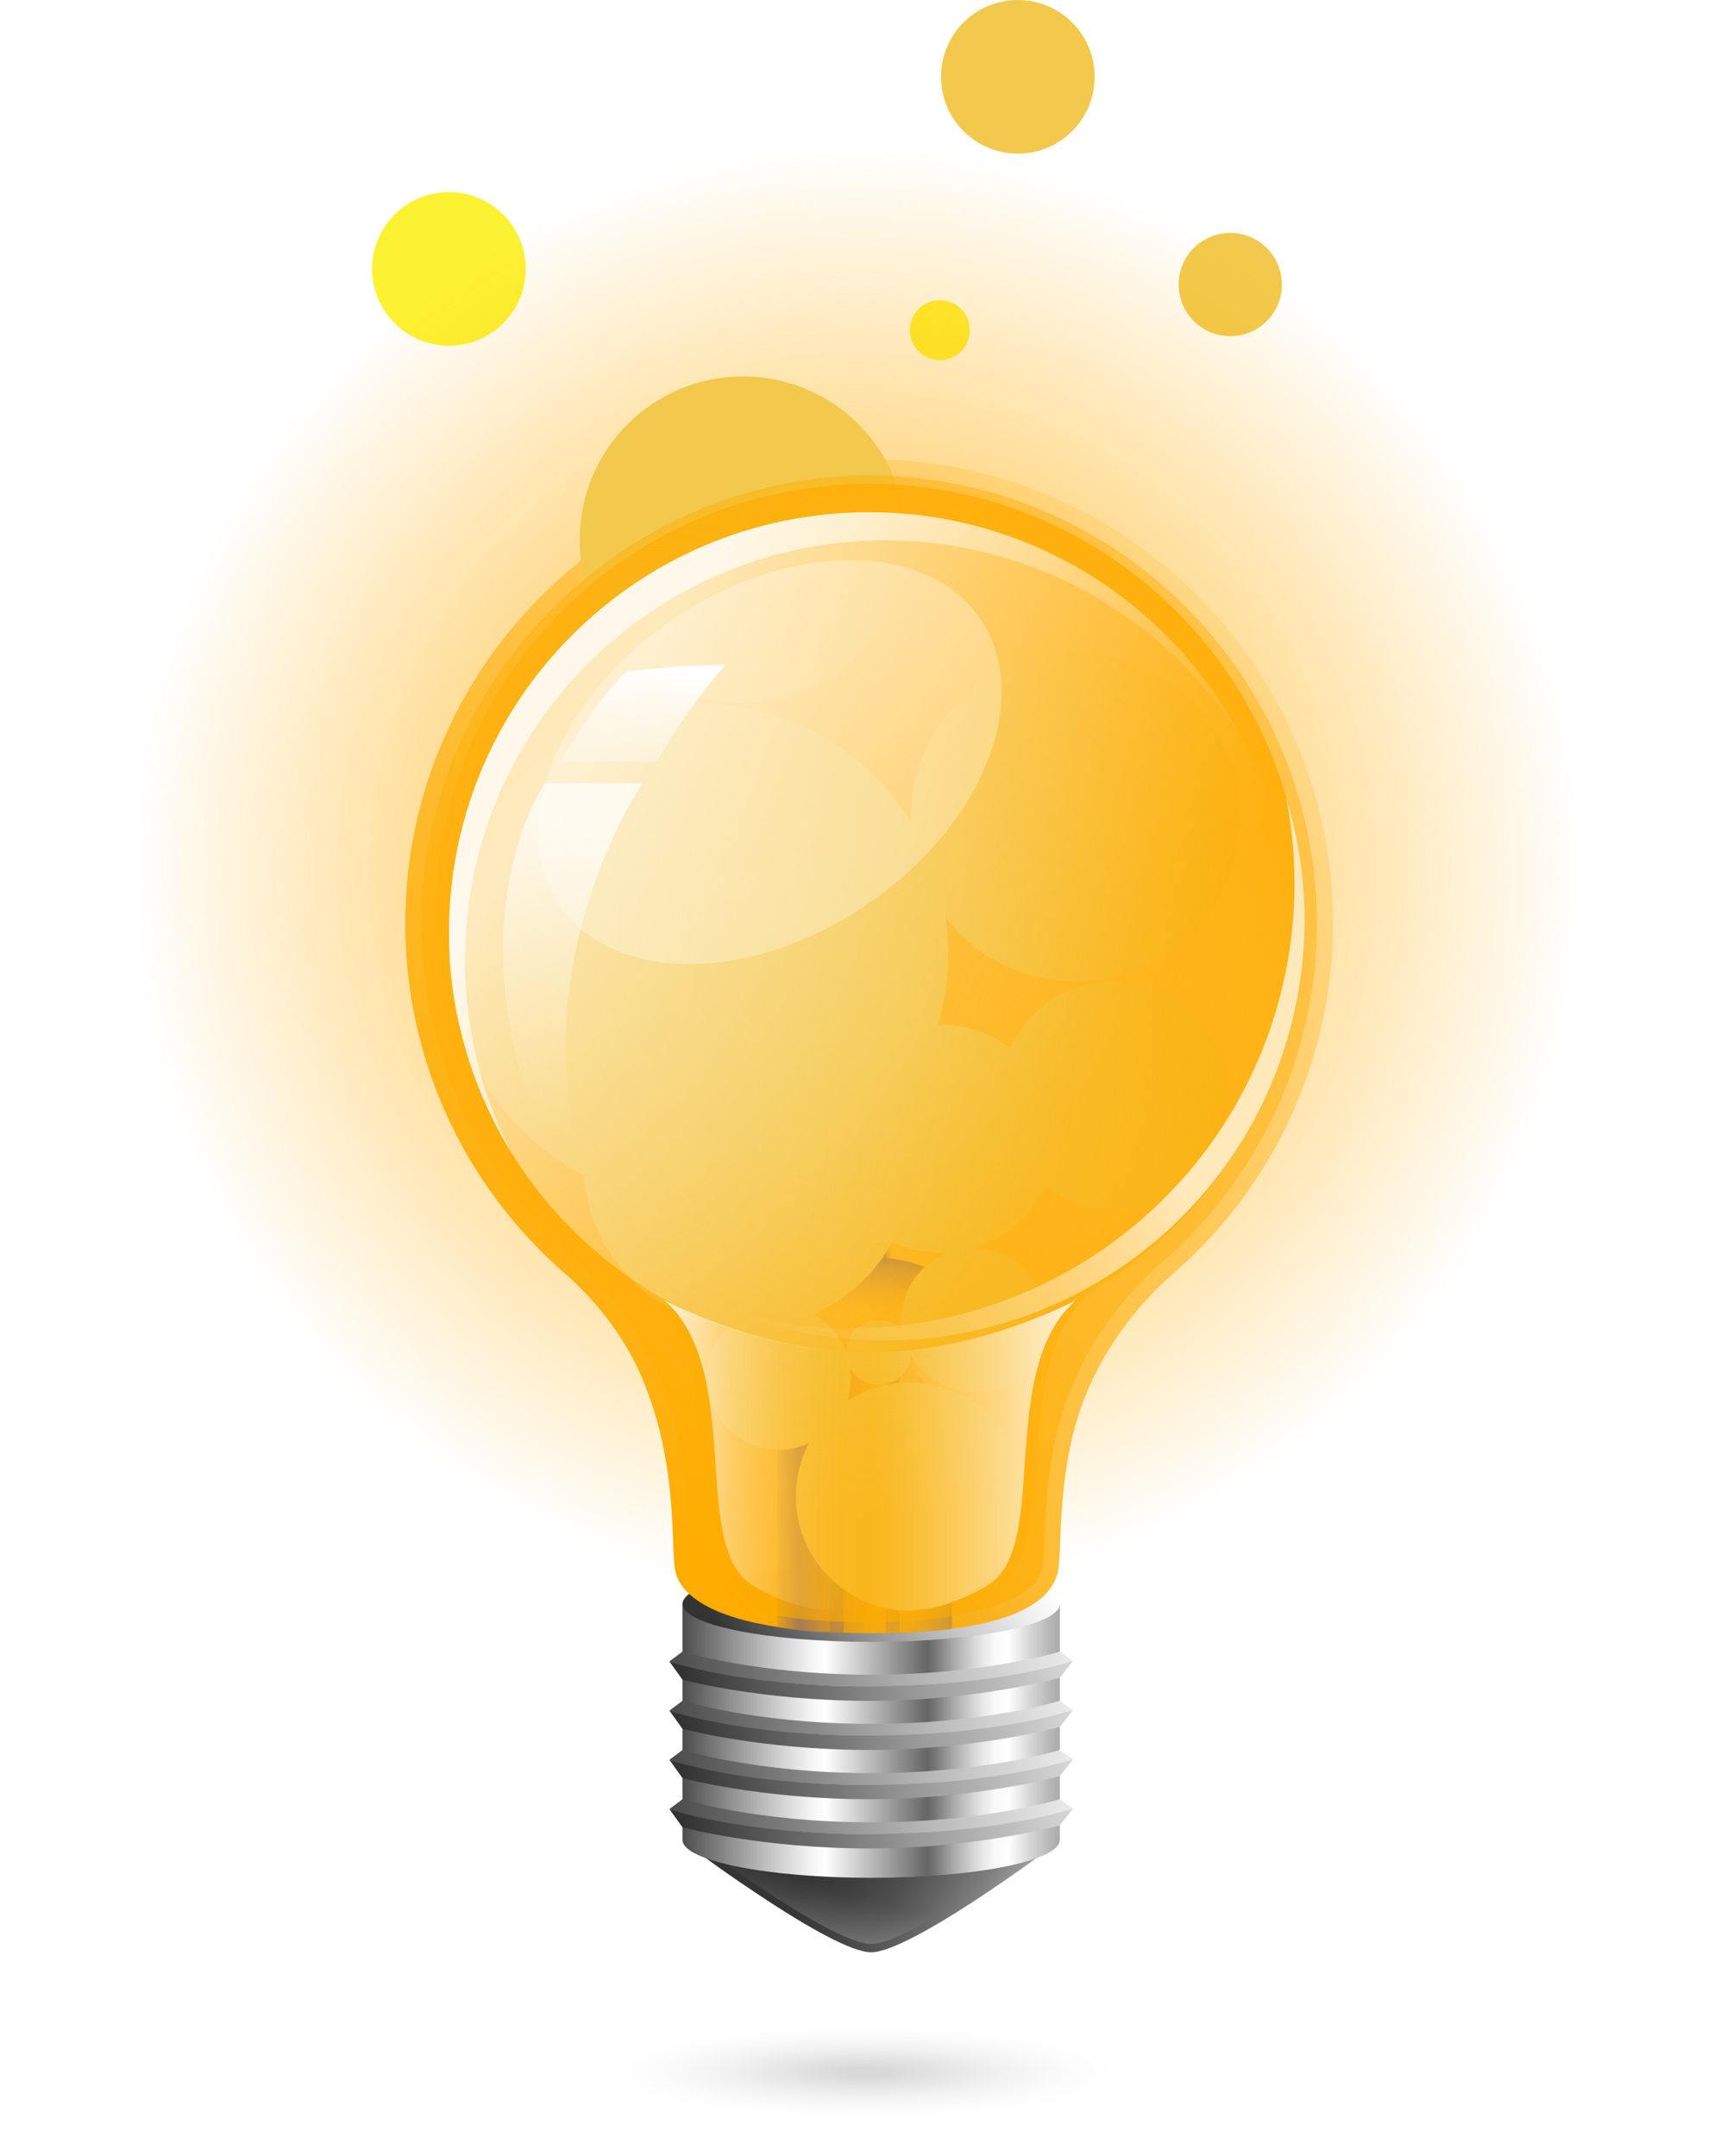 <svg width="714" height="898" viewBox="0 0 714 898" fill="none" xmlns="http://www.w3.org/2000/svg">
<circle cx="187" cy="112" r="32" fill="#FCF232"/>
<circle cx="424" cy="32" r="32" fill="#F2C94C"/>
<g filter="url(#filter0_f_60_1277)">
<circle cx="512.5" cy="118.5" r="21.5" fill="#F2C94C"/>
</g>
<g filter="url(#filter1_f_60_1277)">
<circle cx="391.5" cy="137.5" r="12.5" fill="#FCF232"/>
</g>
<path style="mix-blend-mode:screen" d="M651.242 425.758C685.902 263.252 582.263 103.418 419.758 68.758C257.252 34.097 97.418 137.737 62.758 300.242C28.098 462.747 131.737 622.582 294.242 657.242C456.748 691.902 616.582 588.263 651.242 425.758Z" fill="url(#paint0_radial_60_1277)"/>
<path d="M362.889 767.774L290.449 771.212C290.449 771.212 346.728 813.085 362.889 813.085C379.049 813.085 435.328 771.212 435.328 771.212L362.889 767.774Z" fill="url(#paint1_linear_60_1277)"/>
<path style="mix-blend-mode:multiply" opacity="0.3" d="M362.889 767.774L290.449 771.212C290.449 771.212 296.113 776 311.644 786.181C343.942 781.596 368.418 786.923 387.567 802.971C408.896 790.564 435.328 771.212 435.328 771.212L362.889 767.774Z" fill="url(#paint2_linear_60_1277)"/>
<path opacity="0.3" d="M362.889 764.29L290.449 767.729C290.449 767.729 346.728 809.623 362.889 809.623C379.049 809.623 435.328 767.729 435.328 767.729L362.889 764.29Z" fill="url(#paint3_linear_60_1277)"/>
<path d="M284.293 668.004V766.268C284.293 774.988 319.49 782.068 362.891 782.068C406.291 782.068 441.488 774.988 441.488 766.268V668.004H284.293Z" fill="url(#paint4_linear_60_1277)"/>
<path d="M441.51 668.004C441.51 676.724 406.313 683.804 362.912 683.804C319.511 683.804 284.314 676.724 284.314 668.004C284.314 659.283 319.511 652.203 362.912 652.203C406.313 652.203 441.51 659.283 441.51 668.004Z" fill="url(#paint5_linear_60_1277)"/>
<path d="M555.263 384.54C555.263 276.903 467.27 189.832 359.297 191.338C255.616 192.776 170.837 277.105 168.859 380.764C167.736 440.324 193.56 493.884 234.961 530.07C249.075 542.387 260.606 557.446 267.82 574.752C282.946 611.05 279.148 644.876 281.418 654.743C284.452 667.846 306.681 680.186 363.162 680.186C419.644 680.186 437.647 667.846 440.659 654.743C442.344 647.393 440.681 626.761 445.963 601.723C451.852 573.74 467.517 548.927 489.072 530.115C529.64 494.693 555.263 442.617 555.263 384.54Z" fill="url(#paint6_linear_60_1277)"/>
<path d="M278.831 691.963L284.293 687.85C284.293 687.85 315.107 697.469 362.89 697.469C410.674 697.469 441.488 687.85 441.488 687.85L446.95 691.716C446.95 691.716 421.035 702.347 361.969 702.347C302.903 702.347 278.809 691.94 278.809 691.94L278.831 691.963Z" fill="url(#paint7_linear_60_1277)"/>
<path d="M278.83 691.963C278.83 691.963 308.161 702.369 361.99 702.369C415.82 702.369 446.971 691.738 446.971 691.738L441.51 698.75C441.51 698.75 407.122 708.37 362.058 708.37C316.994 708.37 284.314 699.582 284.314 699.582L278.853 691.985L278.83 691.963Z" fill="url(#paint8_linear_60_1277)"/>
<path d="M278.831 712.461L284.293 708.348C284.293 708.348 315.107 717.967 362.89 717.967C410.674 717.967 441.488 708.348 441.488 708.348L446.95 712.213C446.95 712.213 421.035 722.867 361.969 722.867C302.903 722.867 278.809 712.483 278.809 712.483L278.831 712.461Z" fill="url(#paint9_linear_60_1277)"/>
<path d="M278.83 712.461C278.83 712.461 308.161 722.845 361.99 722.845C415.82 722.845 446.971 712.191 446.971 712.191L441.51 719.203C441.51 719.203 407.122 728.823 362.058 728.823C316.994 728.823 284.314 720.035 284.314 720.035L278.853 712.438L278.83 712.461Z" fill="url(#paint10_linear_60_1277)"/>
<path d="M278.831 732.958L284.293 728.845C284.293 728.845 315.107 738.465 362.89 738.465C410.674 738.465 441.488 728.845 441.488 728.845L446.95 732.711C446.95 732.711 421.035 743.365 361.969 743.365C302.903 743.365 278.809 732.958 278.809 732.958H278.831Z" fill="url(#paint11_linear_60_1277)"/>
<path d="M278.83 732.959C278.83 732.959 308.161 743.365 361.99 743.365C415.82 743.365 446.971 732.711 446.971 732.711L441.51 739.724C441.51 739.724 407.122 749.343 362.058 749.343C316.994 749.343 284.314 740.555 284.314 740.555L278.853 732.959H278.83Z" fill="url(#paint12_linear_60_1277)"/>
<path d="M278.831 753.457L284.293 749.344C284.293 749.344 315.107 758.963 362.89 758.963C410.674 758.963 441.488 749.344 441.488 749.344L446.95 753.209C446.95 753.209 421.035 763.863 361.969 763.863C302.903 763.863 278.809 753.457 278.809 753.457H278.831Z" fill="url(#paint13_linear_60_1277)"/>
<path d="M278.83 753.456C278.83 753.456 308.161 763.863 361.99 763.863C415.82 763.863 446.971 753.209 446.971 753.209L441.51 760.222C441.51 760.222 407.122 769.841 362.058 769.841C316.994 769.841 284.314 761.053 284.314 761.053L278.853 753.456H278.83Z" fill="url(#paint14_linear_60_1277)"/>
<g style="mix-blend-mode:multiply">
<path d="M395.166 535.284C393.301 531.261 382.759 523.507 360.216 523.507C337.673 523.507 327.132 531.261 325.266 535.284C323.401 539.307 341.404 564.435 341.404 564.435C341.404 564.435 346.484 558.232 360.216 558.232C373.949 558.232 379.028 564.435 379.028 564.435C379.028 564.435 397.009 539.307 395.166 535.284Z" fill="url(#paint15_linear_60_1277)"/>
<path d="M352.302 435.874H347.088V525.979H352.302V435.874Z" fill="url(#paint16_linear_60_1277)"/>
<path d="M373.361 435.874H368.146V525.979H373.361V435.874Z" fill="url(#paint17_linear_60_1277)"/>
<path d="M323.828 677.601V605.499C323.828 582.82 340.123 564.458 360.216 564.458C380.31 564.458 396.605 582.843 396.605 605.499V678.455C396.605 678.455 357.901 683.804 323.828 677.623V677.601Z" fill="url(#paint18_linear_60_1277)"/>
<g opacity="0.5">
<path d="M351.498 569.268H345.744V680.163H351.498V569.268Z" fill="url(#paint19_linear_60_1277)"/>
<path d="M374.715 569.268H368.961V680.163H374.715V569.268Z" fill="url(#paint20_linear_60_1277)"/>
</g>
</g>
<circle cx="379.014" cy="623.256" r="47.5" fill="#F2C94C"/>
<circle cx="324.514" cy="573.756" r="30" fill="#F2C94C"/>
<circle cx="405.514" cy="549.756" r="30" fill="#F2C94C"/>
<circle cx="464.014" cy="456.256" r="47.5" fill="#F2C94C"/>
<circle cx="392.014" cy="474.256" r="47.5" fill="#F2C94C"/>
<circle cx="366.014" cy="563.256" r="13.5" fill="#F2C94C"/>
<circle cx="311.5" cy="484.5" r="68.5" fill="#F2C94C"/>
<circle cx="448.014" cy="340.256" r="68.5" fill="#F2C94C"/>
<circle cx="291" cy="397" r="104" fill="#F2C94C"/>
<circle cx="309.514" cy="224.756" r="68" fill="#F2C94C"/>
<path style="mix-blend-mode:screen" opacity="0.6" d="M361.048 675.6C310.95 675.6 290.452 664.048 287.935 653.237C287.463 651.169 287.283 646.742 287.103 641.617C286.496 625.952 285.485 599.767 274 572.19C266.673 554.569 255.008 538.701 239.365 525.035C197.762 488.67 174.5 436.144 175.556 380.898C177.444 281.443 259.907 199.429 359.385 198.036C360.284 198.036 361.161 198.036 362.037 198.036C464.886 198.036 548.564 281.713 548.564 384.562C548.564 438.414 525.279 489.636 484.665 525.103C461.11 545.668 445.445 571.695 439.421 600.374C435.938 616.849 435.398 631.188 434.994 641.64C434.791 646.787 434.634 651.214 434.14 653.26C431.645 664.07 411.124 675.623 361.026 675.623L361.048 675.6Z" fill="url(#paint21_radial_60_1277)"/>
<path style="mix-blend-mode:screen" d="M382.794 562.076C482.034 550.612 553.189 460.868 541.724 361.628C530.259 262.388 440.516 191.232 341.276 202.697C242.036 214.162 170.88 303.906 182.345 403.146C193.81 502.386 283.554 573.541 382.794 562.076Z" fill="url(#paint22_radial_60_1277)"/>
<path opacity="0.7" d="M485.763 512.024C554.095 443.693 554.095 332.906 485.763 264.574C417.432 196.243 306.645 196.243 238.313 264.574C169.982 332.906 169.981 443.693 238.313 512.024C306.644 580.356 417.432 580.356 485.763 512.024Z" fill="url(#paint23_linear_60_1277)"/>
<path opacity="0.7" d="M535.709 332.081C540.991 358.513 540.542 386.495 533.372 414.342C507.884 513.258 407.013 572.774 308.12 547.264C307.311 547.062 306.524 546.792 305.715 546.59C311.873 548.95 318.211 551.017 324.729 552.703C418.296 576.82 513.705 520.518 537.822 426.951C546.183 394.541 544.857 361.906 535.709 332.081Z" fill="url(#paint24_linear_60_1277)"/>
<path opacity="0.7" d="M368.712 225.051C431.464 225.051 486.484 258.113 517.344 307.74C488.193 251.663 429.621 213.342 362.036 213.342C265.413 213.342 187.062 291.67 187.062 388.315C187.062 422.186 196.727 453.787 213.382 480.578C200.84 456.462 193.715 429.086 193.715 400.025C193.715 303.402 272.043 225.051 368.689 225.051H368.712Z" fill="url(#paint25_linear_60_1277)"/>
<path style="mix-blend-mode:screen" opacity="0.5" d="M362.039 563.446C313.064 563.446 269.416 538.049 269.416 538.049C305.242 567.425 280.901 644.921 308.591 661.149C336.281 677.376 362.039 670.858 362.039 670.858C362.039 670.858 387.796 677.399 415.486 661.149C443.176 644.921 418.835 567.402 454.661 538.049C454.661 538.049 411.036 563.446 362.039 563.446Z" fill="url(#paint26_linear_60_1277)"/>
<path d="M362.468 563.222C317.179 563.222 276.857 541.6 276.857 541.6C309.964 570.684 287.466 643.887 313.066 659.957C338.666 676.028 362.468 669.555 362.468 669.555C362.468 669.555 386.269 676.028 411.869 659.957C437.469 643.887 414.971 570.661 448.078 541.6C448.078 541.6 407.734 563.222 362.468 563.222Z" fill="url(#paint27_linear_60_1277)"/>
<path opacity="0.3" d="M408.381 257.821C430.677 290.636 409.483 343.903 361.047 376.785C312.612 409.667 255.276 409.735 233.003 376.92C210.707 344.106 231.902 290.838 280.337 257.934C328.772 225.052 386.108 224.984 408.381 257.799V257.821Z" fill="white"/>
<path opacity="0.7" d="M226.87 326.17C190.055 388.652 219.048 481.275 249.188 505.819C210.17 409.487 267.641 326.17 267.641 326.17H226.87Z" fill="url(#paint28_linear_60_1277)"/>
<path d="M233.051 317.382C233.051 317.382 248.941 290.658 260.943 279.713C260.943 279.713 282.138 276.926 302.231 276.926C284.385 297.019 273.664 317.382 273.664 317.382H233.051Z" fill="url(#paint29_linear_60_1277)"/>
<g opacity="0.5">
<path d="M549.753 862.936C549.753 881.973 464.57 897.391 359.496 897.391C254.421 897.391 169.238 881.973 169.238 862.936C169.238 843.899 254.421 828.481 359.496 828.481C464.57 828.481 549.753 843.922 549.753 862.936Z" fill="url(#paint30_radial_60_1277)"/>
</g>
<defs>
<filter id="filter0_f_60_1277" x="487" y="93" width="51" height="51" filterUnits="userSpaceOnUse" color-interpolation-filters="sRGB">
<feFlood flood-opacity="0" result="BackgroundImageFix"/>
<feBlend mode="normal" in="SourceGraphic" in2="BackgroundImageFix" result="shape"/>
<feGaussianBlur stdDeviation="2" result="effect1_foregroundBlur_60_1277"/>
</filter>
<filter id="filter1_f_60_1277" x="375" y="121" width="33" height="33" filterUnits="userSpaceOnUse" color-interpolation-filters="sRGB">
<feFlood flood-opacity="0" result="BackgroundImageFix"/>
<feBlend mode="normal" in="SourceGraphic" in2="BackgroundImageFix" result="shape"/>
<feGaussianBlur stdDeviation="2" result="effect1_foregroundBlur_60_1277"/>
</filter>
<radialGradient id="paint0_radial_60_1277" cx="0" cy="0" r="1" gradientUnits="userSpaceOnUse" gradientTransform="translate(356.983 363.008) scale(300.86 300.86)">
<stop stop-color="#FEAC00"/>
<stop offset="0.44" stop-color="#FEAC00" stop-opacity="0.55"/>
<stop offset="1" stop-color="#FEAC00" stop-opacity="0"/>
</radialGradient>
<linearGradient id="paint1_linear_60_1277" x1="322.657" y1="747.613" x2="437.036" y2="818.209" gradientUnits="userSpaceOnUse">
<stop stop-color="#333333"/>
<stop offset="0.21" stop-color="#353535"/>
<stop offset="0.35" stop-color="#3E3E3E"/>
<stop offset="0.48" stop-color="#4E4E4E"/>
<stop offset="0.59" stop-color="#646464"/>
<stop offset="0.7" stop-color="#808080"/>
<stop offset="0.8" stop-color="#A3A3A3"/>
<stop offset="0.9" stop-color="#CCCCCC"/>
<stop offset="0.99" stop-color="#FAFAFA"/>
<stop offset="1" stop-color="white"/>
</linearGradient>
<linearGradient id="paint2_linear_60_1277" x1="322.792" y1="747.388" x2="437.171" y2="818.007" gradientUnits="userSpaceOnUse">
<stop stop-color="#333333"/>
<stop offset="0.21" stop-color="#353535"/>
<stop offset="0.35" stop-color="#3E3E3E"/>
<stop offset="0.48" stop-color="#4E4E4E"/>
<stop offset="0.59" stop-color="#646464"/>
<stop offset="0.7" stop-color="#808080"/>
<stop offset="0.8" stop-color="#A3A3A3"/>
<stop offset="0.9" stop-color="#CCCCCC"/>
<stop offset="0.99" stop-color="#FAFAFA"/>
<stop offset="1" stop-color="white"/>
</linearGradient>
<linearGradient id="paint3_linear_60_1277" x1="346.144" y1="824.008" x2="356.843" y2="788.069" gradientUnits="userSpaceOnUse">
<stop offset="0.3" stop-color="white"/>
<stop offset="0.36" stop-color="white" stop-opacity="0.88"/>
<stop offset="0.54" stop-color="white" stop-opacity="0.57"/>
<stop offset="0.7" stop-color="white" stop-opacity="0.33"/>
<stop offset="0.84" stop-color="white" stop-opacity="0.15"/>
<stop offset="0.94" stop-color="white" stop-opacity="0.04"/>
<stop offset="1" stop-color="white" stop-opacity="0"/>
</linearGradient>
<linearGradient id="paint4_linear_60_1277" x1="277.887" y1="725.047" x2="455.603" y2="725.047" gradientUnits="userSpaceOnUse">
<stop stop-color="#333333"/>
<stop offset="0.03" stop-color="#494949"/>
<stop offset="0.16" stop-color="#969696"/>
<stop offset="0.26" stop-color="#CECECE"/>
<stop offset="0.33" stop-color="#F1F1F1"/>
<stop offset="0.37" stop-color="white"/>
<stop offset="0.61" stop-color="#666666"/>
<stop offset="0.63" stop-color="#787878"/>
<stop offset="0.67" stop-color="#A8A8A8"/>
<stop offset="0.71" stop-color="#CECECE"/>
<stop offset="0.74" stop-color="#E8E8E8"/>
<stop offset="0.77" stop-color="#F9F9F9"/>
<stop offset="0.8" stop-color="white"/>
<stop offset="0.85" stop-color="#D7D7D7"/>
<stop offset="0.9" stop-color="#B5B5B5"/>
<stop offset="0.94" stop-color="#A0A0A0"/>
<stop offset="0.97" stop-color="#999999"/>
</linearGradient>
<linearGradient id="paint5_linear_60_1277" x1="315.601" y1="700.953" x2="416.854" y2="630.447" gradientUnits="userSpaceOnUse">
<stop stop-color="#333333"/>
<stop offset="0.09" stop-color="#494949"/>
<stop offset="0.42" stop-color="#969696"/>
<stop offset="0.69" stop-color="#CECECE"/>
<stop offset="0.89" stop-color="#F1F1F1"/>
<stop offset="1" stop-color="white"/>
</linearGradient>
<linearGradient id="paint6_linear_60_1277" x1="212.148" y1="573.336" x2="569.355" y2="219.388" gradientUnits="userSpaceOnUse">
<stop stop-color="#FEAC00"/>
<stop offset="1" stop-color="#FEAC00" stop-opacity="0"/>
</linearGradient>
<linearGradient id="paint7_linear_60_1277" x1="258.895" y1="702.549" x2="478.191" y2="680.77" gradientUnits="userSpaceOnUse">
<stop stop-color="#333333"/>
<stop offset="0.09" stop-color="#494949"/>
<stop offset="0.42" stop-color="#969696"/>
<stop offset="0.69" stop-color="#CECECE"/>
<stop offset="0.89" stop-color="#F1F1F1"/>
<stop offset="1" stop-color="white"/>
</linearGradient>
<linearGradient id="paint8_linear_60_1277" x1="285.618" y1="704.414" x2="504.914" y2="682.658" gradientUnits="userSpaceOnUse">
<stop stop-color="#333333"/>
<stop offset="0.09" stop-color="#494949"/>
<stop offset="0.42" stop-color="#969696"/>
<stop offset="0.69" stop-color="#CECECE"/>
<stop offset="0.89" stop-color="#F1F1F1"/>
<stop offset="1" stop-color="white"/>
</linearGradient>
<linearGradient id="paint9_linear_60_1277" x1="258.895" y1="723.047" x2="478.191" y2="701.29" gradientUnits="userSpaceOnUse">
<stop stop-color="#333333"/>
<stop offset="0.09" stop-color="#494949"/>
<stop offset="0.42" stop-color="#969696"/>
<stop offset="0.69" stop-color="#CECECE"/>
<stop offset="0.89" stop-color="#F1F1F1"/>
<stop offset="1" stop-color="white"/>
</linearGradient>
<linearGradient id="paint10_linear_60_1277" x1="285.618" y1="724.912" x2="504.914" y2="703.156" gradientUnits="userSpaceOnUse">
<stop stop-color="#333333"/>
<stop offset="0.09" stop-color="#494949"/>
<stop offset="0.42" stop-color="#969696"/>
<stop offset="0.69" stop-color="#CECECE"/>
<stop offset="0.89" stop-color="#F1F1F1"/>
<stop offset="1" stop-color="white"/>
</linearGradient>
<linearGradient id="paint11_linear_60_1277" x1="258.895" y1="743.545" x2="478.191" y2="721.788" gradientUnits="userSpaceOnUse">
<stop stop-color="#333333"/>
<stop offset="0.09" stop-color="#494949"/>
<stop offset="0.42" stop-color="#969696"/>
<stop offset="0.69" stop-color="#CECECE"/>
<stop offset="0.89" stop-color="#F1F1F1"/>
<stop offset="1" stop-color="white"/>
</linearGradient>
<linearGradient id="paint12_linear_60_1277" x1="285.618" y1="745.433" x2="504.914" y2="723.654" gradientUnits="userSpaceOnUse">
<stop stop-color="#333333"/>
<stop offset="0.09" stop-color="#494949"/>
<stop offset="0.42" stop-color="#969696"/>
<stop offset="0.69" stop-color="#CECECE"/>
<stop offset="0.89" stop-color="#F1F1F1"/>
<stop offset="1" stop-color="white"/>
</linearGradient>
<linearGradient id="paint13_linear_60_1277" x1="258.895" y1="764.043" x2="478.191" y2="742.286" gradientUnits="userSpaceOnUse">
<stop stop-color="#333333"/>
<stop offset="0.09" stop-color="#494949"/>
<stop offset="0.42" stop-color="#969696"/>
<stop offset="0.69" stop-color="#CECECE"/>
<stop offset="0.89" stop-color="#F1F1F1"/>
<stop offset="1" stop-color="white"/>
</linearGradient>
<linearGradient id="paint14_linear_60_1277" x1="285.618" y1="765.93" x2="504.914" y2="744.174" gradientUnits="userSpaceOnUse">
<stop stop-color="#333333"/>
<stop offset="0.09" stop-color="#494949"/>
<stop offset="0.42" stop-color="#969696"/>
<stop offset="0.69" stop-color="#CECECE"/>
<stop offset="0.89" stop-color="#F1F1F1"/>
<stop offset="1" stop-color="white"/>
</linearGradient>
<linearGradient id="paint15_linear_60_1277" x1="361.273" y1="522.001" x2="357.654" y2="570.526" gradientUnits="userSpaceOnUse">
<stop stop-color="#A67C52"/>
<stop offset="0.12" stop-color="#A67C52" stop-opacity="0.67"/>
<stop offset="0.24" stop-color="#A67C52" stop-opacity="0.38"/>
<stop offset="0.35" stop-color="#A67C52" stop-opacity="0.17"/>
<stop offset="0.44" stop-color="#A67C52" stop-opacity="0.05"/>
<stop offset="0.5" stop-color="#A67C52" stop-opacity="0"/>
</linearGradient>
<linearGradient id="paint16_linear_60_1277" x1="347.088" y1="480.916" x2="352.302" y2="480.916" gradientUnits="userSpaceOnUse">
<stop stop-color="#A67C52"/>
<stop offset="0.17" stop-color="#A67C52" stop-opacity="0.67"/>
<stop offset="0.34" stop-color="#A67C52" stop-opacity="0.38"/>
<stop offset="0.49" stop-color="#A67C52" stop-opacity="0.17"/>
<stop offset="0.61" stop-color="#A67C52" stop-opacity="0.05"/>
<stop offset="0.7" stop-color="#A67C52" stop-opacity="0"/>
</linearGradient>
<linearGradient id="paint17_linear_60_1277" x1="368.146" y1="-80.214" x2="373.338" y2="-80.214" gradientUnits="userSpaceOnUse">
<stop stop-color="#A67C52"/>
<stop offset="0.17" stop-color="#A67C52" stop-opacity="0.67"/>
<stop offset="0.34" stop-color="#A67C52" stop-opacity="0.38"/>
<stop offset="0.49" stop-color="#A67C52" stop-opacity="0.17"/>
<stop offset="0.61" stop-color="#A67C52" stop-opacity="0.05"/>
<stop offset="0.7" stop-color="#A67C52" stop-opacity="0"/>
</linearGradient>
<linearGradient id="paint18_linear_60_1277" x1="322.457" y1="622.692" x2="407.46" y2="622.288" gradientUnits="userSpaceOnUse">
<stop stop-color="#A67C52" stop-opacity="0.24"/>
<stop offset="0.02" stop-color="#A67C52" stop-opacity="0.29"/>
<stop offset="0.04" stop-color="#A67C52" stop-opacity="0.44"/>
<stop offset="0.08" stop-color="#A67C52" stop-opacity="0.69"/>
<stop offset="0.12" stop-color="#A67C52"/>
<stop offset="0.21" stop-color="#A67C52" stop-opacity="0.67"/>
<stop offset="0.3" stop-color="#A67C52" stop-opacity="0.38"/>
<stop offset="0.39" stop-color="#A67C52" stop-opacity="0.17"/>
<stop offset="0.45" stop-color="#A67C52" stop-opacity="0.05"/>
<stop offset="0.5" stop-color="#A67C52" stop-opacity="0"/>
<stop offset="0.59" stop-color="#A67C52" stop-opacity="0.02"/>
<stop offset="0.67" stop-color="#A67C52" stop-opacity="0.08"/>
<stop offset="0.74" stop-color="#A67C52" stop-opacity="0.18"/>
<stop offset="0.81" stop-color="#A67C52" stop-opacity="0.33"/>
<stop offset="0.88" stop-color="#A67C52" stop-opacity="0.52"/>
<stop offset="0.94" stop-color="#A67C52" stop-opacity="0.74"/>
<stop offset="1" stop-color="#A67C52"/>
</linearGradient>
<linearGradient id="paint19_linear_60_1277" x1="348.621" y1="680.163" x2="348.621" y2="569.268" gradientUnits="userSpaceOnUse">
<stop offset="0.04" stop-color="#A67C52"/>
<stop offset="0.19" stop-color="#A67C52" stop-opacity="0.67"/>
<stop offset="0.34" stop-color="#A67C52" stop-opacity="0.38"/>
<stop offset="0.47" stop-color="#A67C52" stop-opacity="0.17"/>
<stop offset="0.57" stop-color="#A67C52" stop-opacity="0.05"/>
<stop offset="0.64" stop-color="#A67C52" stop-opacity="0"/>
</linearGradient>
<linearGradient id="paint20_linear_60_1277" x1="371.838" y1="-80.214" x2="371.838" y2="-80.214" gradientUnits="userSpaceOnUse">
<stop offset="0.04" stop-color="#A67C52"/>
<stop offset="0.19" stop-color="#A67C52" stop-opacity="0.67"/>
<stop offset="0.34" stop-color="#A67C52" stop-opacity="0.38"/>
<stop offset="0.47" stop-color="#A67C52" stop-opacity="0.17"/>
<stop offset="0.57" stop-color="#A67C52" stop-opacity="0.05"/>
<stop offset="0.64" stop-color="#A67C52" stop-opacity="0"/>
</linearGradient>
<radialGradient id="paint21_radial_60_1277" cx="0" cy="0" r="1" gradientUnits="userSpaceOnUse" gradientTransform="translate(362.037 389.934) scale(241.232 241.232)">
<stop offset="0.07" stop-color="#FEAC00" stop-opacity="0"/>
<stop offset="0.15" stop-color="#FEAC00" stop-opacity="0.05"/>
<stop offset="0.3" stop-color="#FEAC00" stop-opacity="0.18"/>
<stop offset="0.5" stop-color="#FEAC00" stop-opacity="0.39"/>
<stop offset="0.75" stop-color="#FEAC00" stop-opacity="0.68"/>
<stop offset="1" stop-color="#FEAC00"/>
</radialGradient>
<radialGradient id="paint22_radial_60_1277" cx="0" cy="0" r="1" gradientUnits="userSpaceOnUse" gradientTransform="translate(276.104 471.679) scale(353.611)">
<stop offset="0.07" stop-color="#FEAC00" stop-opacity="0"/>
<stop offset="0.15" stop-color="#FEAC00" stop-opacity="0.05"/>
<stop offset="0.3" stop-color="#FEAC00" stop-opacity="0.18"/>
<stop offset="0.5" stop-color="#FEAC00" stop-opacity="0.39"/>
<stop offset="0.75" stop-color="#FEAC00" stop-opacity="0.68"/>
<stop offset="1" stop-color="#FEAC00"/>
</radialGradient>
<linearGradient id="paint23_linear_60_1277" x1="152.695" y1="252.573" x2="457.331" y2="450.09" gradientUnits="userSpaceOnUse">
<stop offset="0.3" stop-color="white"/>
<stop offset="0.36" stop-color="white" stop-opacity="0.88"/>
<stop offset="0.54" stop-color="white" stop-opacity="0.57"/>
<stop offset="0.7" stop-color="white" stop-opacity="0.33"/>
<stop offset="0.84" stop-color="white" stop-opacity="0.15"/>
<stop offset="0.94" stop-color="white" stop-opacity="0.04"/>
<stop offset="1" stop-color="white" stop-opacity="0"/>
</linearGradient>
<linearGradient id="paint24_linear_60_1277" x1="527.708" y1="410.949" x2="314.57" y2="564.93" gradientUnits="userSpaceOnUse">
<stop offset="0.3" stop-color="white"/>
<stop offset="0.36" stop-color="white" stop-opacity="0.88"/>
<stop offset="0.54" stop-color="white" stop-opacity="0.57"/>
<stop offset="0.7" stop-color="white" stop-opacity="0.33"/>
<stop offset="0.84" stop-color="white" stop-opacity="0.15"/>
<stop offset="0.94" stop-color="white" stop-opacity="0.04"/>
<stop offset="1" stop-color="white" stop-opacity="0"/>
</linearGradient>
<linearGradient id="paint25_linear_60_1277" x1="157.237" y1="245.572" x2="461.851" y2="443.066" gradientUnits="userSpaceOnUse">
<stop offset="0.3" stop-color="white"/>
<stop offset="0.36" stop-color="white" stop-opacity="0.88"/>
<stop offset="0.54" stop-color="white" stop-opacity="0.57"/>
<stop offset="0.7" stop-color="white" stop-opacity="0.33"/>
<stop offset="0.84" stop-color="white" stop-opacity="0.15"/>
<stop offset="0.94" stop-color="white" stop-opacity="0.04"/>
<stop offset="1" stop-color="white" stop-opacity="0"/>
</linearGradient>
<linearGradient id="paint26_linear_60_1277" x1="254.492" y1="605.094" x2="482.104" y2="605.094" gradientUnits="userSpaceOnUse">
<stop stop-color="#FEAC00"/>
<stop offset="0.04" stop-color="#FEAC00" stop-opacity="0.87"/>
<stop offset="0.1" stop-color="#FEAC00" stop-opacity="0.64"/>
<stop offset="0.17" stop-color="#FEAC00" stop-opacity="0.45"/>
<stop offset="0.24" stop-color="#FEAC00" stop-opacity="0.29"/>
<stop offset="0.31" stop-color="#FEAC00" stop-opacity="0.16"/>
<stop offset="0.37" stop-color="#FEAC00" stop-opacity="0.07"/>
<stop offset="0.43" stop-color="#FEAC00" stop-opacity="0.02"/>
<stop offset="0.48" stop-color="#FEAC00" stop-opacity="0"/>
<stop offset="0.52" stop-color="#FEAC00" stop-opacity="0.05"/>
<stop offset="0.58" stop-color="#FEAC00" stop-opacity="0.18"/>
<stop offset="0.67" stop-color="#FEAC00" stop-opacity="0.39"/>
<stop offset="0.77" stop-color="#FEAC00" stop-opacity="0.68"/>
<stop offset="0.88" stop-color="#FEAC00"/>
</linearGradient>
<linearGradient id="paint27_linear_60_1277" x1="263.035" y1="606.218" x2="473.453" y2="606.218" gradientUnits="userSpaceOnUse">
<stop offset="0.03" stop-color="white"/>
<stop offset="0.04" stop-color="white" stop-opacity="0.98"/>
<stop offset="0.09" stop-color="white" stop-opacity="0.75"/>
<stop offset="0.15" stop-color="white" stop-opacity="0.55"/>
<stop offset="0.2" stop-color="white" stop-opacity="0.38"/>
<stop offset="0.26" stop-color="white" stop-opacity="0.24"/>
<stop offset="0.31" stop-color="white" stop-opacity="0.14"/>
<stop offset="0.37" stop-color="white" stop-opacity="0.06"/>
<stop offset="0.42" stop-color="white" stop-opacity="0.01"/>
<stop offset="0.48" stop-color="white" stop-opacity="0"/>
<stop offset="0.52" stop-color="white" stop-opacity="0.05"/>
<stop offset="0.59" stop-color="white" stop-opacity="0.18"/>
<stop offset="0.69" stop-color="white" stop-opacity="0.39"/>
<stop offset="0.81" stop-color="white" stop-opacity="0.67"/>
<stop offset="0.93" stop-color="white"/>
</linearGradient>
<linearGradient id="paint28_linear_60_1277" x1="271.664" y1="301.154" x2="219.228" y2="471.88" gradientUnits="userSpaceOnUse">
<stop offset="0.3" stop-color="white"/>
<stop offset="0.36" stop-color="white" stop-opacity="0.88"/>
<stop offset="0.54" stop-color="white" stop-opacity="0.57"/>
<stop offset="0.7" stop-color="white" stop-opacity="0.33"/>
<stop offset="0.84" stop-color="white" stop-opacity="0.15"/>
<stop offset="0.94" stop-color="white" stop-opacity="0.04"/>
<stop offset="1" stop-color="white" stop-opacity="0"/>
</linearGradient>
<linearGradient id="paint29_linear_60_1277" x1="272.406" y1="248.112" x2="262.921" y2="345.746" gradientUnits="userSpaceOnUse">
<stop offset="0.3" stop-color="white"/>
<stop offset="0.36" stop-color="white" stop-opacity="0.88"/>
<stop offset="0.54" stop-color="white" stop-opacity="0.57"/>
<stop offset="0.7" stop-color="white" stop-opacity="0.33"/>
<stop offset="0.84" stop-color="white" stop-opacity="0.15"/>
<stop offset="0.94" stop-color="white" stop-opacity="0.04"/>
<stop offset="1" stop-color="white" stop-opacity="0"/>
</linearGradient>
<radialGradient id="paint30_radial_60_1277" cx="0" cy="0" r="1" gradientUnits="userSpaceOnUse" gradientTransform="translate(360.181 862.95) scale(190.783 34.479)">
<stop offset="0.05" stop-color="#666666" stop-opacity="0.5"/>
<stop offset="0.16" stop-color="#939393" stop-opacity="0.5"/>
<stop offset="0.31" stop-color="#CECECE" stop-opacity="0.5"/>
<stop offset="0.45" stop-color="#F2F2F2" stop-opacity="0.5"/>
<stop offset="0.55" stop-color="white" stop-opacity="0.5"/>
<stop offset="0.65" stop-color="white" stop-opacity="0.39"/>
<stop offset="0.89" stop-color="white" stop-opacity="0.11"/>
<stop offset="1" stop-color="white" stop-opacity="0"/>
</radialGradient>
</defs>
</svg>
